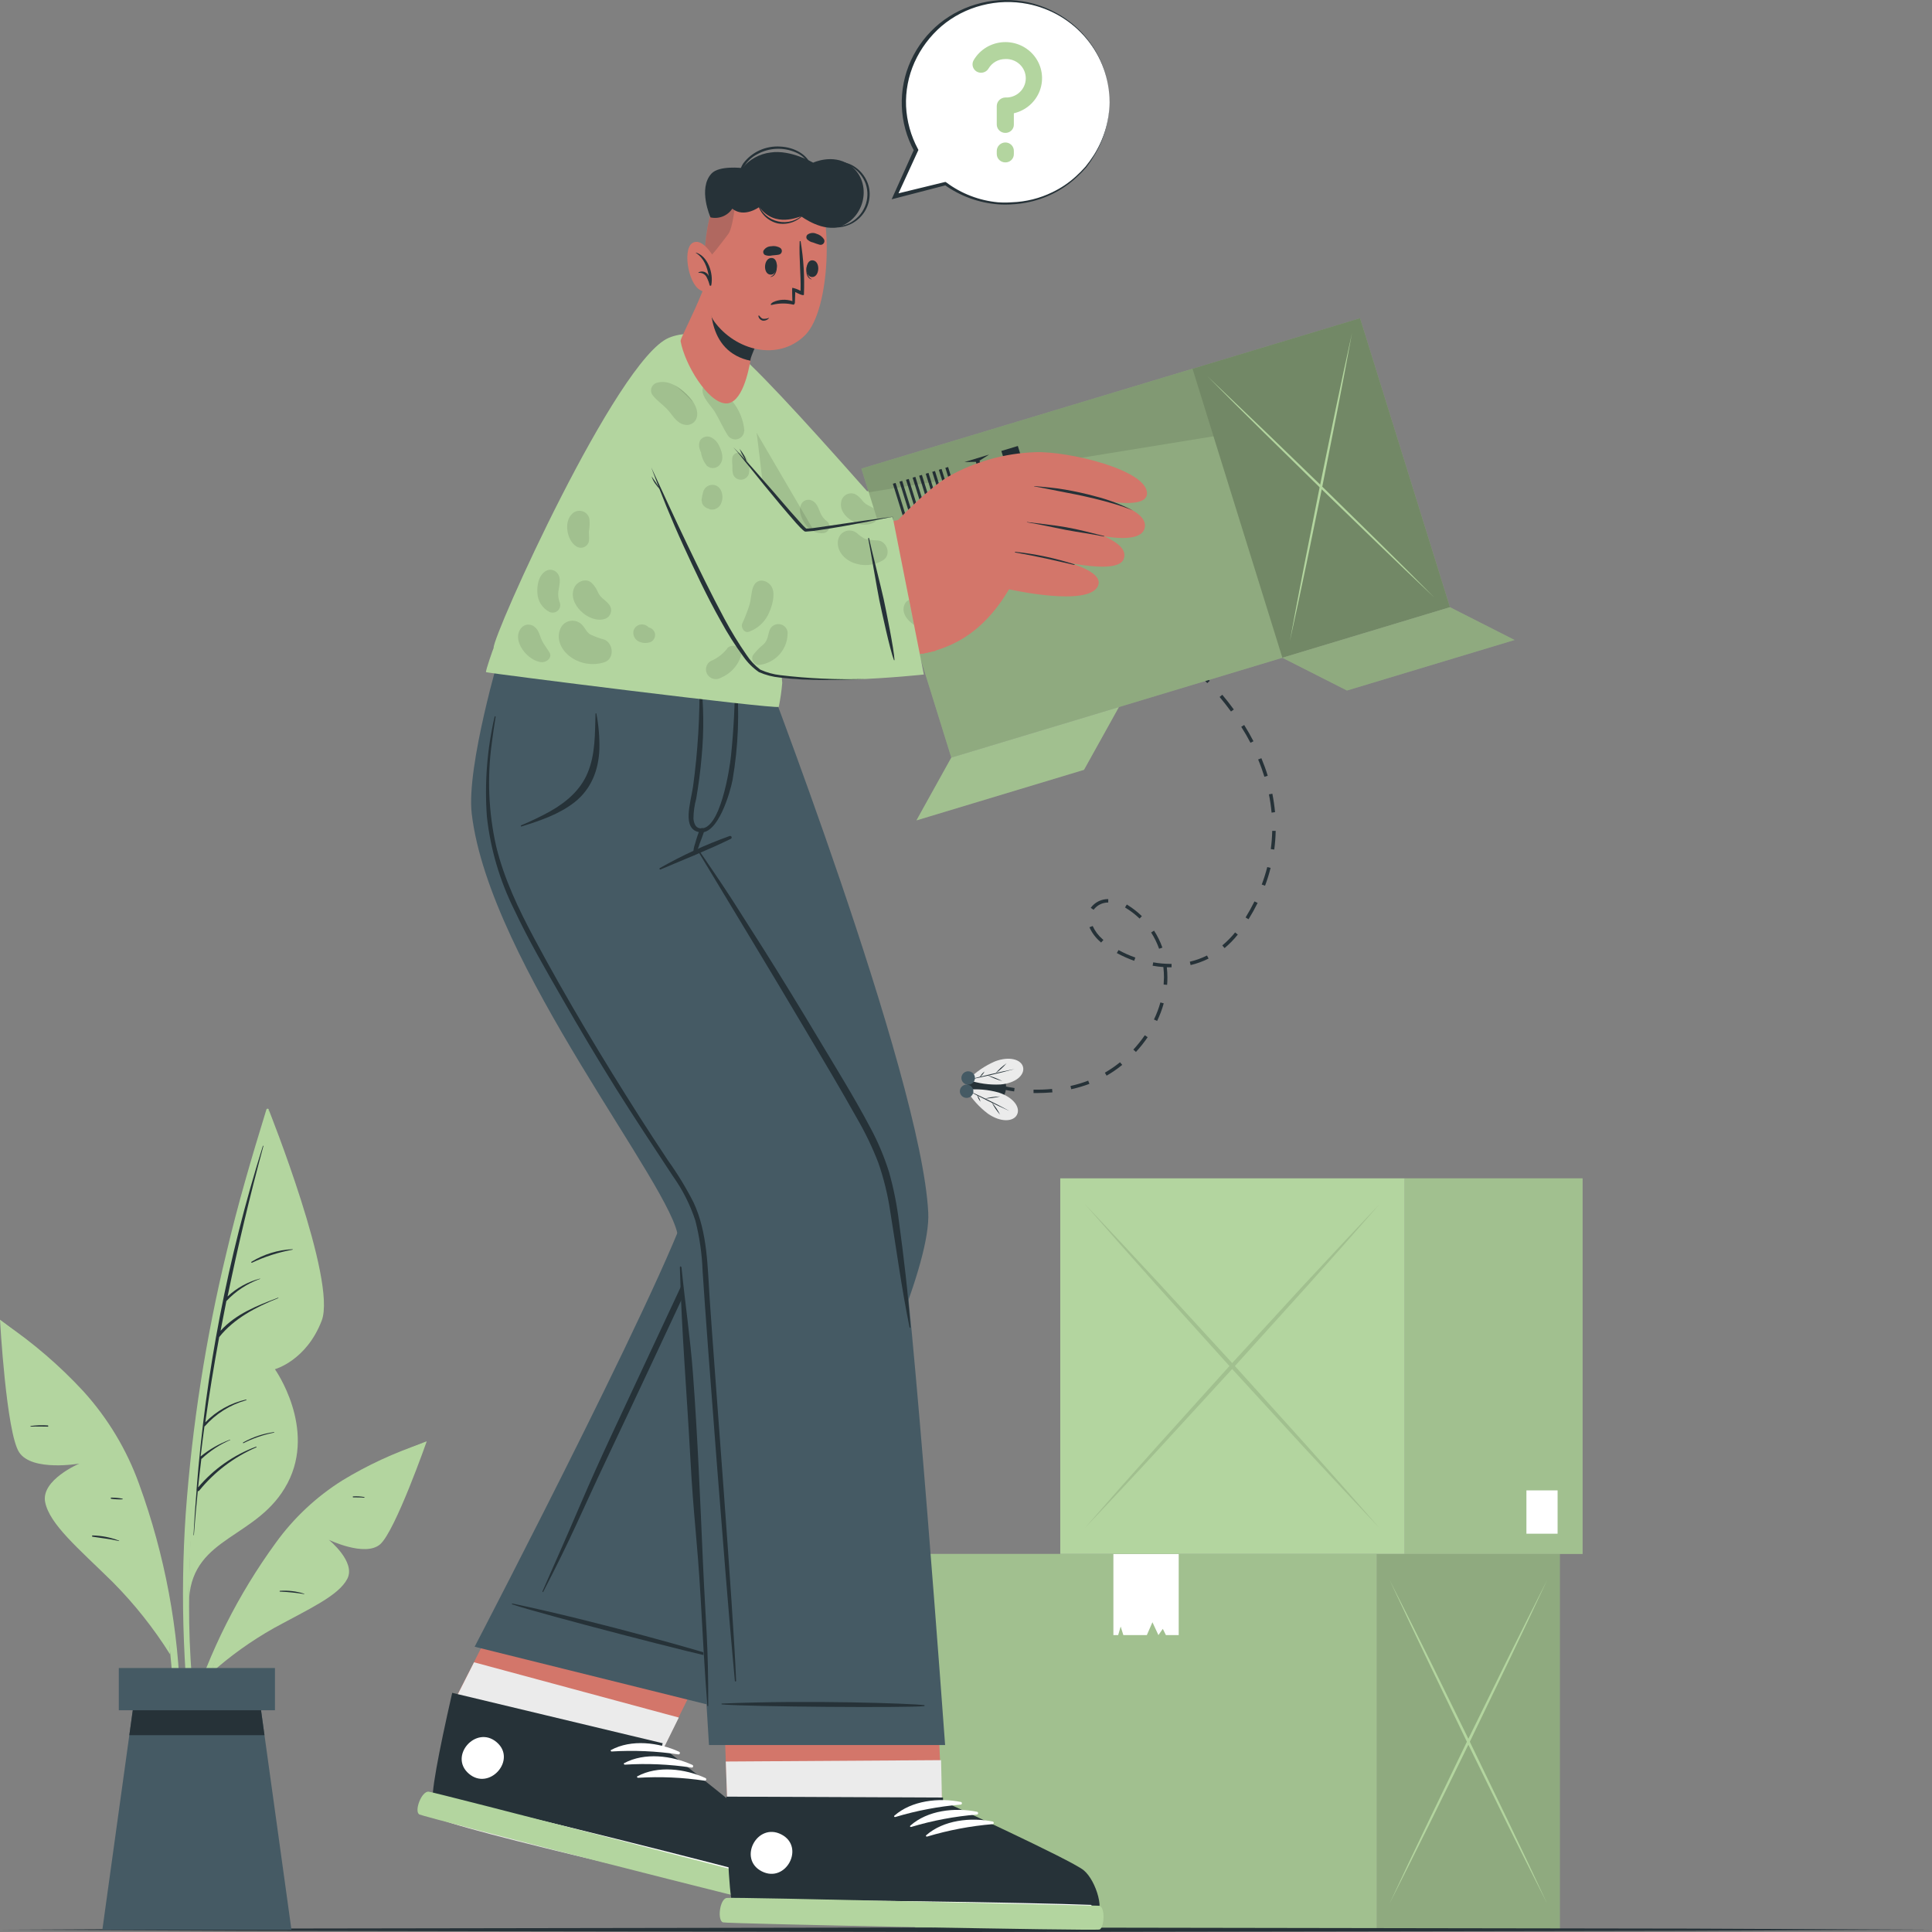 <svg width="300" height="300" viewBox="0 0 300 300" fill="none" xmlns="http://www.w3.org/2000/svg">
<rect x="0" y="0" width="300" height="300" fill="#808080" stroke="none"/>
<path d="M213.805 241.291H142.11V299.618H213.805V241.291Z" fill="#B3D59F"/>
<path opacity="0.1" d="M213.805 241.291H142.11V299.618H213.805V241.291Z" fill="black"/>
<path d="M242.215 241.298H213.805V299.625H242.215V241.298Z" fill="#B3D59F"/>
<path opacity="0.2" d="M242.215 241.298H213.805V299.625H242.215V241.298Z" fill="black"/>
<path d="M240.252 295.602C238.152 291.457 236.068 287.297 234.001 283.124L227.837 270.575L221.753 257.976C219.739 253.769 217.742 249.549 215.761 245.314C217.871 249.464 219.957 253.623 222.019 257.792L228.176 270.341L234.26 282.94C236.284 287.146 238.281 291.367 240.252 295.602Z" fill="#B3D59F"/>
<path d="M240.252 245.314C238.276 249.563 236.279 253.784 234.26 257.976L228.176 270.575L222.019 283.124C219.952 287.293 217.866 291.452 215.761 295.602C217.742 291.353 219.739 287.132 221.753 282.94L227.837 270.341L234.001 257.799C236.068 253.621 238.152 249.459 240.252 245.314Z" fill="#B3D59F"/>
<path d="M183.028 253.897H181.899H181.043L180.561 252.927L179.878 253.897L178.95 251.9L178.08 253.897H175.577H174.433L174.016 252.566L173.628 253.897H172.887V241.298H183.028V253.897Z" fill="white"/>
<path d="M218.128 182.972H164.637V241.291H218.128V182.972Z" fill="#B3D59F"/>
<path d="M245.747 182.972H218.128V241.298H245.747V182.972Z" fill="#B3D59F"/>
<path opacity="0.1" d="M245.747 182.972H218.128V241.298H245.747V182.972Z" fill="black"/>
<g opacity="0.1">
<path d="M214.208 237.276C210.281 233.126 206.387 228.967 202.527 224.798L190.998 212.22L179.641 199.622C175.872 195.415 172.141 191.194 168.449 186.959C172.381 191.109 176.274 195.271 180.13 199.445L191.638 211.987L202.995 224.585C206.778 228.811 210.516 233.041 214.208 237.276Z" fill="black"/>
<path d="M214.208 186.988C210.511 191.237 206.78 195.457 203.016 199.65L191.659 212.22L180.151 224.769C176.315 228.938 172.422 233.098 168.47 237.248C172.167 232.998 175.898 228.778 179.662 224.585L190.997 212.015L202.505 199.473C206.375 195.295 210.276 191.133 214.208 186.988Z" fill="black"/>
</g>
<path d="M241.863 231.426H237.022V238.154H241.863V231.426Z" fill="white"/>
<path d="M0 299.646L37.502 299.469L75.004 299.412L150 299.292L224.996 299.412L262.498 299.469L300 299.646L262.498 299.816L224.996 299.88L150 300L75.004 299.88L37.502 299.816L0 299.646Z" fill="#263238"/>
<path d="M178.569 98.769C178.166 98.514 177.763 98.266 177.36 98.025L177.641 97.565L178.864 98.323L178.569 98.769Z" fill="#263238"/>
<path d="M161.004 169.729H160.487V169.198C161.447 169.219 162.408 169.184 163.364 169.092L163.421 169.623C162.637 169.68 161.817 169.729 161.004 169.729ZM166.341 169.148L166.226 168.631C167.162 168.423 168.08 168.146 168.974 167.803L169.168 168.299C168.248 168.646 167.303 168.925 166.341 169.134V169.148ZM171.829 167.024L171.563 166.564C172.39 166.088 173.176 165.548 173.915 164.949L174.26 165.353C173.499 165.978 172.686 166.539 171.829 167.031V167.024ZM176.382 163.341L175.986 162.98C176.632 162.282 177.226 161.538 177.763 160.756L178.209 161.054C177.658 161.864 177.047 162.633 176.382 163.355V163.341ZM179.676 158.533L179.187 158.306C179.597 157.453 179.932 156.567 180.187 155.657L180.705 155.799C180.444 156.74 180.099 157.657 179.676 158.54V158.533ZM181.23 152.924L180.69 152.881C180.69 152.499 180.741 152.109 180.741 151.734C180.739 151.209 180.707 150.684 180.647 150.162C180.087 150.125 179.53 150.056 178.979 149.957L179.072 149.433C179.95 149.589 180.841 149.669 181.733 149.673H181.92V150.204H181.726H181.187C181.244 150.717 181.273 151.232 181.273 151.748C181.28 152.131 181.259 152.534 181.23 152.931V152.924ZM184.876 149.85L184.754 149.333C185.679 149.118 186.575 148.794 187.423 148.37L187.667 148.845C186.781 149.29 185.844 149.63 184.876 149.857V149.85ZM176.116 149.192C175.186 148.862 174.284 148.459 173.419 147.988L173.685 147.527C174.522 147.983 175.395 148.371 176.296 148.689L176.116 149.192ZM179.986 147.322C179.67 146.437 179.255 145.589 178.748 144.794L179.202 144.511C179.734 145.337 180.169 146.221 180.496 147.145L179.986 147.322ZM190.141 147.209L189.796 146.805C190.526 146.198 191.193 145.522 191.788 144.787L192.206 145.12C191.591 145.89 190.9 146.597 190.141 147.23V147.209ZM170.98 146.359L170.829 146.217C170.117 145.602 169.55 144.84 169.168 143.987L169.671 143.788C170.022 144.57 170.543 145.266 171.196 145.828L171.34 145.955L170.98 146.359ZM193.874 142.74L193.414 142.464C193.917 141.642 194.385 140.8 194.795 139.971L195.284 140.205C194.867 141.048 194.392 141.904 193.874 142.74ZM176.957 142.634C176.3 142.007 175.577 141.452 174.8 140.977L174.692 140.906L174.972 140.453L175.087 140.524C175.889 141.022 176.634 141.604 177.31 142.259L176.957 142.634ZM169.815 141.267L169.369 140.97C169.677 140.544 170.085 140.197 170.559 139.961C171.032 139.724 171.557 139.604 172.088 139.61V140.141C171.646 140.139 171.209 140.239 170.814 140.435C170.419 140.631 170.077 140.916 169.815 141.267ZM196.428 137.535L195.924 137.351C196.257 136.462 196.543 135.557 196.78 134.638L197.298 134.766C197.066 135.705 196.778 136.63 196.435 137.535H196.428ZM197.866 131.919L197.327 131.848C197.455 130.909 197.53 129.963 197.55 129.015H198.089C198.069 129.987 197.995 130.956 197.866 131.919ZM197.449 126.183C197.362 125.232 197.226 124.287 197.039 123.35L197.571 123.244C197.759 124.192 197.898 125.15 197.988 126.112L197.449 126.183ZM196.334 120.616C196.061 119.724 195.737 118.825 195.363 117.932L195.867 117.734C196.241 118.633 196.586 119.554 196.852 120.461L196.334 120.616ZM194.176 115.34C193.745 114.512 193.263 113.676 192.738 112.855L193.198 112.578C193.716 113.407 194.205 114.257 194.637 115.1L194.176 115.34ZM191.148 110.482C190.594 109.717 189.997 108.96 189.379 108.223L189.796 107.883C190.422 108.627 191.026 109.399 191.587 110.171L191.148 110.482ZM187.466 106.077C186.811 105.369 186.121 104.711 185.416 104.059L185.783 103.67C186.502 104.335 187.221 105.022 187.854 105.716L187.466 106.077ZM183.244 102.161C182.524 101.559 181.74 100.964 180.971 100.398L181.287 99.973C182.071 100.539 182.848 101.141 183.589 101.757L183.244 102.161Z" fill="#263238"/>
<path d="M157.473 169.474C156.989 169.415 156.509 169.33 156.034 169.219L156.164 168.702C156.164 168.702 156.682 168.83 157.545 168.95L157.473 169.474Z" fill="#263238"/>
<path d="M150.216 168.419C149.878 171.252 155.754 172.838 156.2 169.127C156.646 165.416 150.554 165.565 150.216 168.419Z" fill="#263238"/>
<path d="M157.912 173.107C157.365 174.177 155.43 174.325 153.431 172.951C152.073 171.931 150.925 170.664 150.05 169.219C151.741 169.046 153.45 169.192 155.085 169.651C157.451 170.437 158.487 172.024 157.912 173.107Z" fill="#EBEBEB"/>
<path d="M150.072 169.219C151.208 169.722 152.323 170.267 153.438 170.806C154.553 171.344 155.653 171.917 156.739 172.512C155.603 172.009 154.488 171.464 153.373 170.926C152.258 170.388 151.158 169.814 150.072 169.219Z" fill="#263238"/>
<path d="M155.294 173.086C155.035 172.791 154.795 172.481 154.574 172.158C154.357 171.838 154.16 171.504 153.985 171.16C154.243 171.455 154.483 171.764 154.704 172.087C154.923 172.407 155.12 172.741 155.294 173.086Z" fill="#263238"/>
<path d="M152.877 170.6C153.273 170.499 153.674 170.419 154.078 170.359C154.486 170.303 154.896 170.267 155.308 170.253C154.511 170.448 153.697 170.565 152.877 170.6Z" fill="#263238"/>
<path d="M152.251 171.068C152.004 170.764 151.827 170.411 151.733 170.034C151.981 170.337 152.158 170.69 152.251 171.068Z" fill="#263238"/>
<path d="M158.861 165.692C158.581 164.524 156.739 163.943 154.474 164.821C152.91 165.507 151.494 166.48 150.302 167.689C151.919 168.241 153.628 168.481 155.337 168.398C157.761 168.199 159.149 166.896 158.861 165.692Z" fill="#EBEBEB"/>
<path d="M150.302 167.69C151.525 167.463 152.74 167.18 153.949 166.903C155.157 166.627 156.365 166.33 157.545 165.997C156.329 166.224 155.114 166.507 153.905 166.783C152.697 167.059 151.503 167.357 150.302 167.69Z" fill="#263238"/>
<path d="M156.293 165.112C155.98 165.331 155.68 165.567 155.394 165.82C155.109 166.085 154.838 166.363 154.582 166.656C154.898 166.441 155.198 166.204 155.481 165.947C155.768 165.685 156.039 165.406 156.293 165.112Z" fill="#263238"/>
<path d="M153.344 166.981C154.073 167.355 154.84 167.651 155.632 167.867C154.904 167.49 154.137 167.193 153.344 166.981Z" fill="#263238"/>
<path d="M152.877 166.386C152.72 166.502 152.578 166.635 152.453 166.783C152.328 166.935 152.22 167.099 152.129 167.272C152.286 167.154 152.428 167.018 152.553 166.868C152.684 166.723 152.793 166.561 152.877 166.386Z" fill="#263238"/>
<path d="M150.216 168.419C150.422 168.443 150.616 168.526 150.774 168.658C150.932 168.79 151.047 168.966 151.104 169.162C151.161 169.358 151.158 169.567 151.094 169.761C151.031 169.956 150.911 170.128 150.748 170.255C150.586 170.382 150.389 170.459 150.183 170.476C149.976 170.494 149.769 170.45 149.587 170.351C149.405 170.253 149.258 170.103 149.162 169.922C149.067 169.741 149.028 169.536 149.051 169.333C149.083 169.06 149.224 168.811 149.442 168.639C149.66 168.468 149.938 168.389 150.216 168.419Z" fill="#455A64"/>
<path d="M150.46 166.358C150.598 166.374 150.731 166.416 150.852 166.483C150.972 166.549 151.079 166.638 151.165 166.745C151.25 166.852 151.314 166.974 151.352 167.105C151.389 167.236 151.401 167.374 151.385 167.509C151.369 167.644 151.326 167.775 151.258 167.894C151.191 168.013 151.1 168.118 150.992 168.202C150.883 168.287 150.759 168.349 150.626 168.387C150.492 168.424 150.353 168.435 150.216 168.419C149.938 168.387 149.685 168.248 149.512 168.032C149.338 167.816 149.259 167.541 149.292 167.268C149.324 166.995 149.465 166.745 149.685 166.575C149.904 166.404 150.183 166.326 150.46 166.358Z" fill="#455A64"/>
<path d="M85.267 235.102C85.267 235.102 69.933 265.334 69.926 265.334C68.66 271.573 67.667 277.076 67.415 279.965C67.412 279.982 67.412 279.999 67.415 280.015C67.283 280.685 67.31 281.376 67.495 282.033C67.491 282.05 67.491 282.067 67.495 282.083C69.127 283.712 119.518 295.135 121.438 294.951C123.359 294.767 122.949 289.434 121.352 287.458C119.755 285.482 102.443 272.586 102.443 272.586L117.432 242.304L85.267 235.102Z" fill="#D3766A"/>
<path d="M120.676 294.979C118.784 295.163 69.149 283.733 67.523 282.111C67.521 282.095 67.521 282.078 67.523 282.062C67.335 281.405 67.305 280.714 67.437 280.043C67.431 280.027 67.431 280.01 67.437 279.994C67.681 277.104 68.681 271.602 69.94 265.356L73.608 258.118L105.406 266.701L102.472 272.636C102.472 272.636 119.014 285.503 120.618 287.508C122.222 289.512 122.575 294.802 120.676 294.979Z" fill="#EBEBEB"/>
<path d="M121.366 294.186C119.446 294.327 68.933 281.651 67.322 279.965C66.703 279.335 68.149 271.977 70.156 263.139L70.22 262.863L102.903 270.688L102.752 271.226C102.752 271.226 119.878 284.597 121.453 286.636C123.028 288.676 123.28 294.051 121.366 294.186Z" fill="#263238"/>
<path d="M121.287 292.111C112.829 289.774 78.478 281.106 69.933 279.42C69.861 279.42 69.846 279.456 69.933 279.477C78.269 281.977 112.692 290.369 121.273 292.224C121.438 292.288 121.467 292.16 121.287 292.111Z" fill="white"/>
<path d="M105.464 272.013C102.27 270.554 98.041 270.03 94.876 271.743C94.754 271.807 94.876 271.977 94.963 271.97C98.429 271.756 101.908 271.908 105.341 272.423C105.392 272.426 105.442 272.412 105.483 272.384C105.524 272.355 105.555 272.314 105.569 272.266C105.583 272.218 105.58 272.167 105.561 272.121C105.542 272.075 105.508 272.037 105.464 272.013Z" fill="white"/>
<path d="M107.506 274.052C104.32 272.6 100.091 272.076 96.919 273.783C96.797 273.847 96.919 274.017 97.013 274.017C100.479 273.799 103.958 273.951 107.391 274.47C107.444 274.475 107.496 274.462 107.54 274.432C107.583 274.403 107.614 274.359 107.628 274.309C107.642 274.259 107.637 274.206 107.615 274.159C107.593 274.112 107.554 274.074 107.506 274.052Z" fill="white"/>
<path d="M109.556 276.099C106.363 274.64 102.134 274.116 98.969 275.823C98.847 275.893 98.969 276.063 99.062 276.056C102.526 275.842 106.003 275.994 109.434 276.509C109.484 276.512 109.534 276.499 109.576 276.47C109.617 276.441 109.647 276.4 109.661 276.352C109.676 276.304 109.673 276.253 109.654 276.207C109.635 276.161 109.6 276.123 109.556 276.099Z" fill="white"/>
<path d="M122.596 292.599C123.409 293.166 122.438 296.105 121.726 296.183C121.014 296.261 65.999 282.196 65.128 281.75C64.258 281.304 65.452 278.089 66.567 278.209C67.681 278.329 122.596 292.599 122.596 292.599Z" fill="#B3D59F"/>
<path d="M77.118 270.525C73.925 267.806 69.624 272.692 72.803 275.419C75.982 278.145 80.319 273.252 77.118 270.525Z" fill="white"/>
<path d="M73.702 255.703L110.556 264.853C110.556 264.853 144.908 203.814 144.138 188.298C143.081 166.896 117.562 101.092 117.562 101.092H87.008C87.008 101.092 107.284 172.229 107.564 184.197C107.686 190.458 73.702 255.703 73.702 255.703Z" fill="#455A64"/>
<path d="M112.131 257.488C110.168 256.716 92.625 251.73 79.535 248.989C79.52 248.994 79.508 249.003 79.499 249.015C79.49 249.027 79.485 249.042 79.485 249.057C79.485 249.072 79.49 249.086 79.499 249.098C79.508 249.11 79.52 249.119 79.535 249.124C83.656 250.54 109.664 257.289 112.103 257.622C112.16 257.643 112.218 257.544 112.131 257.488Z" fill="#263238"/>
<path d="M110.096 168.915C107.665 158.873 105.061 148.859 102.328 138.909C99.595 128.959 96.667 118.917 93.452 109.045C93.064 107.834 92.654 106.637 92.258 105.433C92.247 105.394 92.22 105.362 92.185 105.343C92.149 105.323 92.107 105.319 92.068 105.33C92.029 105.341 91.996 105.368 91.976 105.403C91.957 105.438 91.952 105.479 91.963 105.518C94.84 115.355 97.717 125.17 100.443 135.042C103.169 144.914 105.766 154.815 108.211 164.786C108.823 167.25 109.42 169.708 110.002 172.179C110.679 174.713 111.203 177.283 111.57 179.877C111.873 182.356 111.699 184.869 111.06 187.285C110.366 189.659 109.458 191.967 108.348 194.183C103.941 203.602 99.537 213.023 95.135 222.447C90.734 231.894 90.021 234.047 85.785 243.572C85.26 244.754 84.735 245.937 84.231 247.113C84.231 247.191 84.311 247.261 84.354 247.176C89.173 237.842 89.913 235.598 94.423 226.094C98.933 216.59 103.414 206.973 107.888 197.405C109.902 193.085 112.268 188.68 112.57 183.85C112.872 178.808 111.261 173.752 110.096 168.915Z" fill="#263238"/>
<path d="M111.764 247.056L112.944 280.341C113.138 286.714 113.419 292.288 113.843 295.156C113.84 295.172 113.84 295.189 113.843 295.206C113.867 295.886 114.049 296.552 114.375 297.153L114.418 297.196C116.382 298.421 168.089 298.392 169.894 297.79C171.7 297.188 170.103 292.09 168.096 290.51C166.09 288.931 146.281 280.227 146.281 280.227L144.778 246.978L111.764 247.056Z" fill="#D3766A"/>
<path d="M112.699 273.528C112.699 273.528 112.944 280.341 112.944 280.362C113.138 286.736 113.419 292.309 113.843 295.177C113.84 295.194 113.84 295.21 113.843 295.227C113.941 295.895 114.12 296.548 114.375 297.174L114.418 297.217C116.382 298.442 168.089 298.414 169.894 297.812C171.7 297.21 170.103 292.111 168.096 290.532C166.09 288.952 146.281 280.249 146.281 280.249L146.13 273.316L112.699 273.528Z" fill="#EBEBEB"/>
<path d="M169.923 297.755C168.096 298.329 115.979 297.535 114.009 296.261C113.289 295.786 112.93 288.308 112.8 279.264V278.981L146.433 279.123V279.689C146.433 279.689 166.248 288.775 168.255 290.397C170.261 292.019 171.757 297.203 169.923 297.755Z" fill="#263238"/>
<path d="M169.369 295.786C160.587 295.439 125.128 294.859 116.418 295.177C116.346 295.177 116.346 295.227 116.418 295.227C125.114 295.758 160.58 296.063 169.369 295.935C169.549 295.893 169.556 295.786 169.369 295.786Z" fill="white"/>
<path d="M149.237 279.817C145.792 279.109 141.549 279.583 138.873 281.941C138.765 282.033 138.873 282.175 139.017 282.147C142.337 281.149 145.756 280.501 149.216 280.213C149.257 280.2 149.294 280.175 149.321 280.141C149.348 280.107 149.363 280.065 149.365 280.022C149.368 279.979 149.357 279.937 149.334 279.9C149.311 279.863 149.277 279.834 149.237 279.817Z" fill="white"/>
<path d="M151.712 281.332C148.259 280.624 144.023 281.106 141.347 283.492C141.239 283.584 141.347 283.726 141.484 283.69C144.806 282.691 148.228 282.046 151.69 281.764C151.742 281.758 151.79 281.734 151.826 281.696C151.862 281.658 151.883 281.609 151.885 281.557C151.888 281.505 151.872 281.455 151.84 281.413C151.808 281.372 151.763 281.344 151.712 281.332Z" fill="white"/>
<path d="M154.179 282.855C150.734 282.147 146.497 282.621 143.814 284.979C143.714 285.071 143.814 285.213 143.958 285.185C147.279 284.188 150.698 283.539 154.157 283.251C154.199 283.238 154.236 283.213 154.262 283.179C154.289 283.145 154.305 283.103 154.307 283.06C154.309 283.017 154.298 282.975 154.275 282.938C154.252 282.901 154.219 282.872 154.179 282.855Z" fill="white"/>
<path d="M170.75 295.928C171.678 296.296 171.426 299.377 170.75 299.611C170.074 299.844 113.21 298.732 112.282 298.506C111.354 298.279 111.728 294.873 112.858 294.71C113.987 294.547 170.75 295.928 170.75 295.928Z" fill="#B3D59F"/>
<path d="M121.316 284.845C117.569 282.926 114.534 288.662 118.288 290.581C122.043 292.5 125.071 286.764 121.316 284.845Z" fill="white"/>
<path d="M117.18 101.035C117.044 101.651 109.427 131.303 108.477 131.855C107.399 132.486 136.154 170.579 139.564 189.282C141.721 201.243 146.756 270.964 146.756 270.964H110.089C110.089 270.964 106.492 211.753 105.298 192.242C104.831 184.672 75.989 149.673 73.249 126.339C72.385 118.988 77.751 101.007 77.751 101.007L117.18 101.035Z" fill="#455A64"/>
<path d="M109.161 242.793C108.729 232.984 108.334 223.155 107.607 213.36C107.197 207.808 106.392 202.433 105.831 196.902C105.831 196.612 105.564 196.541 105.572 196.839C105.831 206.689 106.658 216.434 107.19 226.278C107.722 236.122 108.233 238.416 108.801 248.232C109.118 253.784 109.398 259.336 109.837 264.881C109.842 264.895 109.851 264.908 109.863 264.916C109.875 264.925 109.89 264.93 109.905 264.93C109.92 264.93 109.935 264.925 109.947 264.916C109.96 264.908 109.969 264.895 109.974 264.881C109.995 255.023 109.599 252.637 109.161 242.793Z" fill="#263238"/>
<path d="M139.599 189.75C139.286 187.159 138.776 184.596 138.075 182.08C137.319 179.642 136.324 177.282 135.104 175.033C132.608 170.317 129.767 165.756 127.027 161.174C124.287 156.592 121.431 151.911 118.54 147.336C116.914 144.768 115.282 142.202 113.642 139.638C111.973 137.053 110.211 134.518 108.492 131.969C108.478 131.947 108.457 131.932 108.432 131.926C108.407 131.92 108.381 131.924 108.359 131.937C108.337 131.95 108.321 131.971 108.315 131.996C108.309 132.02 108.313 132.046 108.326 132.068C111.131 136.699 113.908 141.338 116.713 145.969C119.518 150.601 122.28 155.247 125.042 159.892C127.804 164.538 130.487 169.042 133.09 173.688C134.372 175.894 135.476 178.195 136.392 180.571C137.243 183.034 137.862 185.568 138.24 188.142C139.218 194.14 140.017 200.181 141.239 206.123C141.244 206.137 141.253 206.149 141.265 206.158C141.278 206.167 141.293 206.172 141.308 206.172C141.323 206.172 141.338 206.167 141.35 206.158C141.362 206.149 141.371 206.137 141.376 206.123C140.995 200.656 140.333 195.181 139.599 189.75Z" fill="#263238"/>
<path d="M143.527 264.775C141.434 264.506 125.459 263.96 112.095 264.527C112.009 264.527 112.016 264.654 112.095 264.662C116.447 265.037 141.052 265.207 143.505 264.924C143.57 264.917 143.599 264.789 143.527 264.775Z" fill="#263238"/>
<path d="M113.26 129.83C109.525 131.17 105.915 132.829 102.472 134.787C102.442 134.8 102.419 134.825 102.408 134.854C102.396 134.884 102.397 134.917 102.411 134.947C102.424 134.976 102.448 134.998 102.479 135.01C102.509 135.021 102.543 135.02 102.572 135.007C106.212 133.463 109.93 131.99 113.483 130.255C113.541 130.226 113.584 130.175 113.603 130.115C113.623 130.055 113.617 129.989 113.588 129.933C113.558 129.876 113.507 129.834 113.446 129.815C113.384 129.795 113.318 129.801 113.26 129.83Z" fill="#263238"/>
<path d="M114.361 105.284C114.361 105.164 114.131 105.135 114.131 105.284C114.132 109.286 113.928 113.285 113.519 117.267C113.347 119.115 111.836 129.306 108.585 128.598C108.039 128.47 107.765 127.946 107.679 127.132C107.688 126.075 107.833 125.023 108.111 124.002C108.47 121.877 108.758 119.752 108.945 117.564C109.326 113.543 109.283 109.494 108.816 105.482C108.809 105.46 108.796 105.44 108.777 105.425C108.758 105.411 108.735 105.403 108.711 105.403C108.687 105.403 108.664 105.411 108.645 105.425C108.627 105.44 108.613 105.46 108.607 105.482C108.701 111.056 108.369 116.629 107.614 122.153C107.204 124.809 105.845 128.81 108.672 129.235C111.498 129.66 113.404 122.953 113.75 121.119C114.649 115.889 114.855 110.566 114.361 105.284Z" fill="#263238"/>
<path d="M108.672 128.817C108.383 129.509 108.143 130.219 107.952 130.942C107.745 131.497 107.643 132.085 107.65 132.677C107.654 132.701 107.665 132.724 107.681 132.742C107.698 132.76 107.72 132.772 107.744 132.777C107.769 132.783 107.794 132.781 107.817 132.772C107.84 132.763 107.86 132.747 107.873 132.726C108.213 132.204 108.468 131.633 108.628 131.034C108.88 130.375 109.139 129.731 109.348 129.065C109.381 128.977 109.377 128.879 109.338 128.794C109.298 128.708 109.225 128.641 109.136 128.608C109.046 128.576 108.947 128.579 108.86 128.618C108.773 128.657 108.705 128.729 108.672 128.817Z" fill="#263238"/>
<path d="M110.204 201.76C109.858 196.718 109.88 191.4 107.701 186.726C106.543 184.448 105.211 182.26 103.716 180.182C102.23 177.944 100.762 175.694 99.314 173.433C93.56 164.389 88.008 155.162 82.951 145.707C80.513 141.154 78.269 136.451 77.046 131.423C75.854 126.132 75.627 120.674 76.377 115.305C76.55 113.967 76.737 112.635 76.96 111.304C76.961 111.286 76.955 111.268 76.944 111.254C76.933 111.239 76.917 111.229 76.899 111.225C76.881 111.221 76.862 111.223 76.846 111.231C76.83 111.239 76.816 111.252 76.809 111.268C75.625 116.374 75.221 121.625 75.608 126.848C76.161 131.842 77.59 136.704 79.83 141.218C82.059 145.969 84.713 150.544 87.332 155.098C90.031 159.819 92.81 164.472 95.668 169.056C98.545 173.631 101.508 178.114 104.478 182.618C105.994 184.743 107.175 187.08 107.981 189.551C108.635 192.13 109.011 194.77 109.103 197.426C109.822 208.573 112.699 245.633 113.721 256.723C113.843 258.139 113.973 259.556 114.109 260.972C114.105 260.987 114.105 261.002 114.107 261.017C114.11 261.032 114.117 261.046 114.126 261.058C114.136 261.07 114.148 261.08 114.162 261.087C114.176 261.094 114.191 261.097 114.206 261.097C114.222 261.097 114.237 261.094 114.251 261.087C114.265 261.08 114.277 261.07 114.286 261.058C114.296 261.046 114.302 261.032 114.305 261.017C114.308 261.002 114.308 260.987 114.303 260.972C113.872 249.839 110.945 212.872 110.204 201.76Z" fill="#263238"/>
<path d="M92.604 110.808C92.604 110.73 92.474 110.758 92.474 110.808C92.366 113.903 92.474 117.104 91.244 120.014C90.137 122.698 87.907 124.582 85.411 125.992C83.96 126.793 82.464 127.515 80.93 128.151C80.822 128.201 80.865 128.371 80.988 128.336C83.865 127.429 86.835 126.445 89.245 124.547C91.82 122.507 92.949 119.554 93.071 116.367C93.115 114.503 92.959 112.64 92.604 110.808Z" fill="#263238"/>
<path d="M108.564 60.364C112.678 72.8 123.79 93.982 127.761 96.538C131.278 98.797 147.828 96.276 155.092 94.555C157.797 93.911 151.712 73.614 148.828 74.358C145.368 75.25 135.061 77.537 134.313 76.971C133.565 76.404 123.172 63.799 115.807 56.377C109.103 49.656 107.01 55.662 108.564 60.364Z" fill="#D3766A"/>
<path d="M153.503 94.711C154.891 94.541 166.636 94.003 172.023 91.121C174.9 89.584 182.244 84.499 181.51 82.672C180.841 81.008 178.482 81.914 178.482 81.914C178.482 81.914 181.726 79.598 180.777 77.29C179.827 74.981 175.907 76.716 175.907 76.716C175.907 76.716 179.065 74.096 177.95 71.865C176.835 69.634 173.196 72.021 173.196 72.021C173.196 72.021 176.195 69.762 174.49 68.303C172.433 66.546 167.377 71.334 163.961 72.453C163.184 72.708 147.878 76.518 147.878 76.518L153.503 94.711Z" fill="#D3766A"/>
<path d="M173.066 71.957C169.341 75.462 167.089 76.362 162.112 77.353C162.019 77.353 162.026 77.523 162.112 77.509C167.075 76.978 170.06 76.249 173.232 72.127C173.404 71.921 173.239 71.787 173.066 71.957Z" fill="#263238"/>
<path d="M175.785 76.631C171.592 79.945 169.161 80.937 164.025 82.353C163.953 82.353 163.982 82.502 164.061 82.488C169.211 81.51 172.174 80.717 175.922 76.865C176.094 76.695 175.979 76.482 175.785 76.631Z" fill="#263238"/>
<path d="M178.231 81.971C173.915 84.888 171.319 86.099 166.154 86.843C166.129 86.843 166.106 86.853 166.088 86.87C166.071 86.887 166.061 86.911 166.061 86.935C166.061 86.96 166.071 86.983 166.088 87C166.106 87.017 166.129 87.027 166.154 87.027C171.498 86.772 174.785 85.292 178.288 82.112C178.547 81.914 178.497 81.794 178.231 81.971Z" fill="#263238"/>
<path d="M143.865 77.169C143.865 77.169 148.144 72.403 150.489 70.718C152.834 69.032 163.939 65.916 164.759 68.239C165.816 71.242 159.767 74.28 156.61 75.385C156.61 75.385 159.063 82.325 155.171 85.427C151.28 88.528 143.865 77.169 143.865 77.169Z" fill="#D3766A"/>
<path d="M164.78 69.167C163.738 72.587 159.494 73.777 156.509 75.073C156.465 75.092 156.426 75.12 156.395 75.157C156.364 75.193 156.342 75.236 156.331 75.282C156.32 75.328 156.32 75.376 156.331 75.422C156.341 75.468 156.363 75.511 156.394 75.547C157.228 78.522 157.516 82.955 155.401 85.462C155.344 85.533 155.437 85.632 155.509 85.568C158.149 83.189 158.221 78.805 157.099 75.604C160.184 74.322 164.385 72.941 164.809 69.181C164.816 69.167 164.788 69.167 164.78 69.167Z" fill="#263238"/>
<path d="M153.495 98.202L148.072 73.883L134.651 76.284C129.357 70.314 118.777 58.381 114.512 54.798C109.477 50.591 106.183 53.749 108.039 60.123C112.232 74.691 124.495 96.078 127.703 98.096C132.357 101.035 153.495 98.202 153.495 98.202Z" fill="#B3D59F"/>
<path opacity="0.1" d="M134.334 83.685C134.999 83.827 135.676 83.905 136.356 83.918C137.794 84.109 138.427 86.199 137.118 86.992C136.431 87.409 135.653 87.661 134.849 87.729C134.045 87.796 133.235 87.677 132.486 87.381C131.047 86.829 129.832 85.455 130.141 83.84C130.195 83.539 130.327 83.257 130.524 83.021C130.721 82.785 130.977 82.603 131.266 82.494C131.556 82.384 131.87 82.35 132.177 82.395C132.484 82.439 132.774 82.562 133.018 82.75C133.417 83.113 133.859 83.427 134.334 83.685ZM130.623 77.899C130.105 80.306 133.889 82.374 135.823 81.093C135.979 80.976 136.107 80.827 136.196 80.656C136.285 80.484 136.334 80.295 136.339 80.103C136.344 79.91 136.304 79.719 136.224 79.543C136.143 79.368 136.024 79.212 135.874 79.088C135.305 78.635 134.831 78.564 134.327 78.154C134.151 78.018 133.996 77.859 133.867 77.679C133.582 77.292 133.216 76.969 132.795 76.73C132.576 76.638 132.339 76.596 132.101 76.607C131.863 76.619 131.63 76.683 131.421 76.795C131.212 76.908 131.032 77.066 130.893 77.257C130.755 77.448 130.663 77.667 130.623 77.899ZM124.589 78.026C123.812 79.025 124.394 80.526 125.078 81.433C125.385 81.884 125.809 82.247 126.306 82.485C126.802 82.722 127.354 82.826 127.904 82.785C128.105 82.757 128.293 82.673 128.446 82.542C128.599 82.412 128.711 82.24 128.767 82.048C128.823 81.857 128.822 81.653 128.763 81.462C128.705 81.271 128.591 81.101 128.437 80.972C128.004 80.648 127.658 80.225 127.43 79.74C127.092 78.989 126.869 78.019 125.991 77.693C125.752 77.596 125.487 77.576 125.235 77.636C124.983 77.696 124.757 77.832 124.589 78.026ZM140.52 93.776C139.506 95.795 142.591 98.089 144.462 97.692C145.087 97.558 145.691 96.751 145.138 96.17C144.692 95.703 144.159 95.334 143.742 94.838C143.232 94.237 142.951 93.465 142.153 93.16C141.852 93.036 141.515 93.031 141.211 93.146C140.907 93.261 140.659 93.487 140.52 93.776ZM111.549 69.025C111.372 68.694 111.127 68.402 110.829 68.168C111.232 69.183 111.656 70.201 112.102 71.221C112.126 70.453 111.935 69.693 111.549 69.025ZM115.555 66.901C115.414 65.151 114.72 63.489 113.57 62.149C112.707 61.051 111.211 59.316 109.628 59.691C109.46 59.743 109.313 59.847 109.21 59.987C109.106 60.127 109.051 60.297 109.053 60.47C108.952 61.667 110.347 62.949 110.952 63.905C111.671 65.109 112.239 66.44 113.016 67.637C113.178 67.883 113.417 68.071 113.697 68.172C113.976 68.274 114.282 68.283 114.568 68.2C114.853 68.116 115.104 67.944 115.282 67.708C115.46 67.473 115.555 67.187 115.555 66.894V66.901ZM115.087 74.514C115.368 74.499 115.637 74.397 115.855 74.221C116.072 74.045 116.227 73.805 116.296 73.536C116.407 72.987 116.37 72.417 116.188 71.886C116.08 71.38 115.831 70.914 115.469 70.541C115.339 70.422 115.18 70.339 115.008 70.3C114.835 70.26 114.656 70.265 114.486 70.314C114.316 70.364 114.163 70.455 114.04 70.581C113.917 70.706 113.829 70.861 113.785 71.029C113.728 71.443 113.728 71.862 113.785 72.276C113.785 72.453 113.785 72.63 113.785 72.814C113.782 73.081 113.811 73.347 113.872 73.607C113.949 73.866 114.109 74.093 114.328 74.255C114.547 74.417 114.813 74.505 115.087 74.507V74.514Z" fill="#030402"/>
<path d="M148.799 96.078C148.18 94.661 146.641 88.373 146.303 86.808C145.965 85.243 144.713 78.911 144.347 77.304C144.347 77.212 144.447 77.162 144.469 77.247C144.857 78.834 146.591 85.08 146.972 86.638C147.353 88.196 148.784 94.477 148.885 96.057C148.887 96.062 148.887 96.068 148.886 96.074C148.885 96.079 148.883 96.085 148.88 96.09C148.874 96.1 148.864 96.107 148.853 96.11C148.841 96.112 148.829 96.111 148.819 96.105C148.809 96.099 148.802 96.089 148.799 96.078Z" fill="#263238"/>
<path opacity="0.1" d="M136.334 99.42C132.558 99.42 129.242 99.066 127.703 98.096C124.474 96.042 112.21 74.726 107.988 60.13C106.924 56.476 107.564 53.87 109.247 53.112L136.334 99.42Z" fill="black"/>
<path d="M75.471 104.371C75.564 104.505 120.446 110.171 120.928 109.76C121.181 108.53 121.362 107.286 121.467 106.035C121.467 106.035 117.353 57.921 115.224 55.095C113.361 52.63 107.708 50.846 103.86 52.453C95.783 55.824 76.442 98.811 76.65 100.61C76.636 100.589 75.356 104.201 75.471 104.371Z" fill="#B3D59F"/>
<path opacity="0.1" d="M91.654 98.514C92.346 98.845 93.069 99.11 93.812 99.307C95.308 99.895 95.445 102.352 93.812 102.848C92.944 103.119 92.024 103.187 91.125 103.045C90.225 102.904 89.372 102.557 88.633 102.034C87.195 101.042 86.267 99.201 87.044 97.558C87.186 97.245 87.408 96.974 87.688 96.77C87.968 96.566 88.296 96.437 88.642 96.394C88.987 96.352 89.338 96.397 89.66 96.526C89.982 96.656 90.265 96.865 90.482 97.133C90.885 97.593 91.129 98.202 91.654 98.514ZM89.194 91.198C87.965 93.698 91.525 96.963 93.992 96.078C94.198 95.996 94.383 95.869 94.531 95.705C94.679 95.542 94.787 95.347 94.846 95.135C94.904 94.924 94.912 94.702 94.869 94.487C94.825 94.272 94.732 94.07 94.596 93.897C94.107 93.252 93.603 93.047 93.157 92.48C93.004 92.284 92.88 92.067 92.791 91.836C92.578 91.341 92.267 90.894 91.877 90.519C91.021 89.704 89.647 90.278 89.194 91.198ZM85.037 88.536C83.692 89.031 83.347 90.816 83.448 92.076C83.468 92.689 83.654 93.285 83.985 93.804C84.316 94.323 84.781 94.746 85.332 95.03C85.54 95.121 85.771 95.151 85.996 95.117C86.221 95.082 86.431 94.984 86.601 94.834C86.77 94.684 86.892 94.489 86.952 94.272C87.011 94.056 87.006 93.827 86.936 93.613C86.708 93.047 86.628 92.433 86.706 91.829C86.828 90.922 87.195 89.86 86.584 89.045C86.413 88.811 86.172 88.635 85.894 88.543C85.617 88.452 85.317 88.449 85.037 88.536ZM99.782 96.963C99.441 96.934 99.103 97.035 98.835 97.244C98.568 97.454 98.392 97.756 98.343 98.089C98.306 98.447 98.398 98.806 98.601 99.105C98.805 99.403 99.108 99.623 99.458 99.725C99.949 99.884 100.478 99.884 100.969 99.725C101.22 99.627 101.426 99.444 101.551 99.208C101.696 98.98 101.754 98.709 101.717 98.443C101.677 98.195 101.561 97.964 101.385 97.782C101.209 97.6 100.981 97.475 100.731 97.423C100.686 97.365 100.633 97.312 100.573 97.267C100.345 97.093 100.07 96.987 99.782 96.963ZM88.756 79.874C87.547 81.093 88.036 83.862 89.417 84.796C89.595 84.929 89.805 85.014 90.027 85.043C90.248 85.071 90.473 85.042 90.68 84.958C90.886 84.875 91.067 84.739 91.204 84.565C91.341 84.391 91.429 84.186 91.46 83.968C91.481 83.687 91.481 83.406 91.46 83.125C91.46 82.82 91.417 82.629 91.46 82.417C91.568 81.811 91.589 81.194 91.525 80.583C91.469 80.293 91.331 80.024 91.126 79.809C90.921 79.593 90.658 79.439 90.368 79.365C90.078 79.291 89.772 79.299 89.487 79.39C89.201 79.48 88.948 79.648 88.756 79.874ZM80.952 97.494C79.29 99.434 82.031 102.763 84.181 102.827C84.9 102.827 85.785 102.119 85.339 101.34C84.98 100.716 84.498 100.164 84.181 99.519C83.793 98.726 83.699 97.799 82.908 97.26C82.613 97.047 82.246 96.952 81.883 96.996C81.519 97.039 81.186 97.217 80.952 97.494ZM120.633 96.878C120.362 96.918 120.11 97.036 119.907 97.218C119.705 97.399 119.562 97.636 119.496 97.898C119.266 98.684 119.238 99.385 118.641 100.022C117.994 100.523 117.415 101.101 116.914 101.743C116.831 101.904 116.791 102.083 116.799 102.263C116.807 102.443 116.862 102.618 116.959 102.77C117.056 102.923 117.192 103.048 117.353 103.134C117.514 103.22 117.695 103.263 117.878 103.259C119.134 103.107 120.284 102.489 121.093 101.531C120.949 100.185 120.806 98.606 120.64 96.85L120.633 96.878ZM117.037 91.035C116.634 91.999 116.706 93.089 116.368 94.095C116.071 95.017 115.718 95.92 115.31 96.8C115.008 97.438 115.613 98.443 116.396 98.103C117.672 97.621 118.715 96.683 119.317 95.476C119.863 94.364 120.467 92.494 119.942 91.312C119.417 90.129 117.634 89.612 117.022 91.007L117.037 91.035ZM112.937 100.688C112.339 101.448 111.574 102.066 110.7 102.494C110.492 102.558 110.299 102.664 110.136 102.807C109.973 102.949 109.842 103.124 109.752 103.32C109.663 103.516 109.617 103.728 109.617 103.943C109.617 104.158 109.664 104.37 109.754 104.566C109.844 104.761 109.975 104.936 110.138 105.078C110.302 105.22 110.495 105.326 110.703 105.39C110.912 105.453 111.131 105.472 111.348 105.445C111.564 105.418 111.773 105.347 111.959 105.235C112.703 104.92 113.368 104.449 113.907 103.855C114.447 103.26 114.847 102.556 115.08 101.793C115.418 100.568 113.735 99.767 112.923 100.66L112.937 100.688ZM106.363 65.987C106.765 66.071 107.184 65.998 107.533 65.784C107.881 65.57 108.132 65.232 108.233 64.84C108.636 63.317 107.255 61.752 106.162 60.803C105.068 59.854 103.529 58.99 101.997 59.479C101.793 59.544 101.609 59.659 101.463 59.814C101.317 59.968 101.214 60.157 101.163 60.362C101.112 60.567 101.114 60.781 101.171 60.985C101.228 61.189 101.336 61.375 101.486 61.525C102.155 62.347 103.083 62.942 103.795 63.749C104.507 64.556 105.097 65.753 106.349 65.959L106.363 65.987ZM111.88 71.999C112.484 71.142 112.016 69.875 111.585 69.06C111.355 68.611 110.998 68.237 110.556 67.984C110.259 67.797 109.899 67.733 109.554 67.806C109.209 67.879 108.908 68.083 108.715 68.374C108.519 68.776 108.488 69.238 108.629 69.662C108.689 69.885 108.771 70.1 108.873 70.307V70.371V70.427C109.002 71.103 109.293 71.74 109.722 72.283C109.87 72.43 110.051 72.541 110.251 72.608C110.451 72.675 110.663 72.696 110.872 72.668C111.081 72.641 111.281 72.566 111.456 72.45C111.63 72.334 111.775 72.18 111.88 71.999ZM115.591 66.929C115.45 65.179 114.756 63.517 113.606 62.177C112.743 61.079 111.247 59.344 109.664 59.719C109.496 59.771 109.349 59.875 109.246 60.015C109.142 60.156 109.087 60.325 109.089 60.498C108.988 61.695 110.384 62.977 110.988 63.933C111.707 65.137 112.275 66.469 113.052 67.665C113.221 67.898 113.461 68.072 113.736 68.162C114.012 68.253 114.31 68.256 114.587 68.17C114.864 68.085 115.107 67.915 115.281 67.686C115.455 67.457 115.551 67.179 115.555 66.893L115.591 66.929ZM110.161 79.053C110.424 79.109 110.696 79.109 110.959 79.053C111.358 78.932 111.695 78.666 111.901 78.309C112.094 77.93 112.191 77.509 112.182 77.084C112.169 76.682 112.058 76.288 111.858 75.937L111.621 75.647L111.304 75.42C111.106 75.319 110.888 75.264 110.665 75.258C110.442 75.252 110.221 75.296 110.018 75.386C109.815 75.475 109.635 75.609 109.491 75.777C109.348 75.945 109.245 76.142 109.19 76.355C109.07 76.767 108.986 77.189 108.938 77.615L109.003 78.005C109.053 78.2 109.152 78.38 109.29 78.529C109.508 78.776 109.8 78.948 110.125 79.017L110.161 79.053ZM115.123 74.542C115.404 74.528 115.673 74.425 115.891 74.249C116.108 74.073 116.263 73.833 116.332 73.564C116.444 73.015 116.406 72.446 116.224 71.914C116.116 71.409 115.867 70.942 115.505 70.569C115.375 70.451 115.216 70.368 115.044 70.328C114.872 70.288 114.692 70.293 114.522 70.342C114.352 70.392 114.199 70.484 114.076 70.609C113.953 70.734 113.865 70.889 113.822 71.058C113.764 71.471 113.764 71.89 113.822 72.304C113.822 72.481 113.822 72.658 113.822 72.842C113.818 73.109 113.847 73.375 113.908 73.635C113.988 73.883 114.145 74.1 114.357 74.256C114.568 74.412 114.823 74.5 115.087 74.506L115.123 74.542Z" fill="#030402"/>
<path d="M112.599 62.637C109.858 62.389 106.348 56.625 105.679 52.963C105.636 52.708 106.73 50.577 107.931 47.928C108.65 46.321 109.427 44.508 110.002 42.808L119.957 48.976C118.613 50.9 117.514 52.979 116.684 55.166C116.61 55.397 116.557 55.634 116.526 55.874C116.528 55.914 116.528 55.954 116.526 55.994C116.274 57.411 115.253 62.878 112.599 62.637Z" fill="#D3766A"/>
<path d="M116.526 55.888C116.528 55.928 116.528 55.968 116.526 56.009C116.142 55.935 115.765 55.833 115.397 55.704C109.168 53.495 110.268 45.45 110.707 43.226L113.189 44.77L119.985 49.019C118.643 50.942 117.546 53.021 116.72 55.208C116.634 55.429 116.569 55.656 116.526 55.888Z" fill="#263238"/>
<path d="M111.045 31.456C108.988 35.103 108.629 46.816 110.909 49.925C114.203 54.429 120.82 56.186 125.013 52.05C129.077 47.999 129.264 32.724 126.617 29.777C122.704 25.401 114.08 26.067 111.045 31.456Z" fill="#D3766A"/>
<path d="M120.597 40.924C120.597 40.924 120.532 40.924 120.532 40.995C120.532 41.802 120.388 42.723 119.64 42.964V43.013C120.554 42.914 120.726 41.689 120.597 40.924Z" fill="#263238"/>
<path d="M119.899 40.06C118.583 39.919 118.389 42.511 119.604 42.645C120.82 42.78 121 40.181 119.899 40.06Z" fill="#263238"/>
<path d="M125.315 41.2C125.315 41.2 125.373 41.243 125.373 41.278C125.279 42.079 125.315 43.013 126.027 43.332C126.027 43.332 126.027 43.389 126.027 43.382C125.128 43.183 125.099 41.944 125.315 41.2Z" fill="#263238"/>
<path d="M126.114 40.421C127.43 40.421 127.322 43.02 126.114 43.02C124.905 43.02 125.006 40.414 126.114 40.421Z" fill="#263238"/>
<path d="M120.964 39.536C120.597 39.614 120.244 39.621 119.885 39.664C119.512 39.76 119.118 39.732 118.763 39.586C118.659 39.519 118.581 39.42 118.541 39.304C118.501 39.189 118.5 39.064 118.54 38.948C118.658 38.737 118.83 38.56 119.04 38.436C119.25 38.312 119.489 38.244 119.734 38.24C120.231 38.146 120.745 38.242 121.172 38.509C121.261 38.575 121.329 38.664 121.369 38.767C121.409 38.869 121.418 38.98 121.396 39.087C121.374 39.195 121.322 39.294 121.246 39.373C121.169 39.453 121.071 39.509 120.964 39.536Z" fill="#263238"/>
<path d="M127.293 38.006C126.944 37.91 126.6 37.794 126.265 37.659C125.886 37.589 125.542 37.397 125.286 37.114C125.222 37.01 125.195 36.889 125.21 36.768C125.224 36.647 125.279 36.535 125.365 36.448C125.562 36.301 125.796 36.208 126.041 36.181C126.287 36.153 126.536 36.192 126.761 36.293C127.247 36.424 127.667 36.726 127.94 37.142C127.997 37.241 128.024 37.354 128.017 37.468C128.01 37.581 127.97 37.69 127.901 37.781C127.833 37.873 127.739 37.943 127.631 37.983C127.523 38.023 127.406 38.031 127.293 38.006Z" fill="#263238"/>
<path d="M120 47.312C121.059 47.062 122.163 47.062 123.222 47.312C123.316 47.312 123.409 47.128 123.431 47.043L123.488 45.343C123.711 45.471 124.833 46.051 124.833 45.74C124.95 42.977 124.779 40.211 124.323 37.482C124.318 37.467 124.308 37.453 124.294 37.443C124.28 37.433 124.264 37.428 124.247 37.428C124.23 37.428 124.214 37.433 124.2 37.443C124.187 37.453 124.177 37.467 124.172 37.482C124.056 40.039 124.387 42.588 124.308 45.159C123.911 44.943 123.485 44.783 123.042 44.685C122.949 44.685 123.042 46.49 123.042 46.76C122.052 46.424 120.968 46.482 120.021 46.922C119.647 47.156 119.496 47.468 120 47.312Z" fill="#263238"/>
<path d="M117.871 48.998C118.051 49.196 118.23 49.465 118.518 49.507C118.821 49.522 119.122 49.471 119.403 49.359C119.403 49.359 119.453 49.359 119.403 49.401C119.279 49.551 119.115 49.665 118.93 49.73C118.745 49.795 118.545 49.809 118.353 49.769C118.196 49.72 118.056 49.627 117.952 49.501C117.847 49.375 117.781 49.223 117.763 49.061C117.777 48.983 117.842 48.969 117.871 48.998Z" fill="#263238"/>
<path opacity="0.2" d="M114.519 27.738C114.411 29.558 113.972 35.202 113.081 36.349C112.189 37.497 110.304 40.166 109.348 40.599C109.477 36.838 110.067 33.262 111.052 31.392C111.86 29.894 113.056 28.633 114.519 27.738Z" fill="#263238"/>
<path d="M124.768 33.255C124.266 33.759 123.64 34.127 122.951 34.326C122.263 34.524 121.534 34.545 120.834 34.388C120.118 34.231 119.456 33.895 118.91 33.412C118.365 32.93 117.955 32.317 117.72 31.633C117.72 31.59 117.641 31.633 117.655 31.633C117.838 32.371 118.223 33.046 118.768 33.585C119.313 34.123 119.998 34.503 120.748 34.685C121.496 34.826 122.269 34.769 122.988 34.52C123.707 34.271 124.346 33.84 124.84 33.269C124.884 33.276 124.826 33.212 124.768 33.255Z" fill="#263238"/>
<path d="M121.158 22.759C120.053 22.686 118.946 22.887 117.941 23.345C116.935 23.803 116.063 24.503 115.404 25.38C114.843 26.272 114.604 27.325 114.728 28.368H114.821C114.835 27.453 115.1 26.559 115.587 25.78C116.074 25 116.767 24.366 117.59 23.942C118.491 23.445 119.496 23.161 120.526 23.111C121.557 23.06 122.586 23.245 123.532 23.651C124.462 24.029 125.226 24.719 125.689 25.599C125.732 25.691 125.919 25.649 125.883 25.556C125.294 24.013 123.388 22.865 121.158 22.759Z" fill="#263238"/>
<path d="M134.896 28.935C134.583 27.736 133.849 26.684 132.824 25.967C131.386 24.955 129.703 24.969 128.02 25.025C127.969 25.025 127.976 25.096 128.02 25.089C129.45 24.942 130.894 25.205 132.177 25.847C133.221 26.464 134.016 27.417 134.428 28.545C134.82 29.702 134.775 30.96 134.3 32.086C133.826 33.213 132.954 34.133 131.846 34.678C131.201 34.977 130.5 35.142 129.788 35.164C129.075 35.186 128.366 35.064 127.703 34.806C127.653 34.806 127.61 34.855 127.66 34.883C128.557 35.273 129.547 35.409 130.517 35.274C131.488 35.14 132.402 34.74 133.154 34.122C133.907 33.503 134.469 32.689 134.776 31.773C135.084 30.856 135.125 29.873 134.896 28.935Z" fill="#263238"/>
<path d="M110.326 33.757C110.326 33.757 108.341 29.303 110.463 26.966C111.664 25.649 115.275 26.102 115.275 26.102C116.353 24.754 117.931 23.883 119.662 23.68C122.748 23.205 126.265 25.259 126.265 25.259C126.265 25.259 129.271 23.843 131.853 25.564C135.45 27.965 134.55 33.58 130.623 35.11C127.861 36.194 124.423 33.602 124.423 33.602C124.078 33.602 120.352 35.471 117.9 32.143C117.9 32.143 115.569 33.892 113.707 32.405C113.352 32.945 112.838 33.364 112.233 33.606C111.628 33.848 110.962 33.901 110.326 33.757Z" fill="#263238"/>
<path d="M111.498 41.158C111.498 41.158 109.614 37.001 107.751 37.617C105.888 38.233 106.794 43.884 108.636 44.989C108.86 45.143 109.114 45.251 109.381 45.306C109.648 45.361 109.925 45.364 110.193 45.312C110.461 45.261 110.716 45.157 110.943 45.006C111.17 44.856 111.363 44.662 111.513 44.437L111.498 41.158Z" fill="#D3766A"/>
<path d="M108.053 39.218V39.267C109.333 40.081 109.815 41.491 110.067 42.9C110.013 42.748 109.926 42.61 109.812 42.494C109.698 42.379 109.56 42.289 109.408 42.231C109.255 42.173 109.092 42.148 108.929 42.159C108.766 42.169 108.607 42.214 108.463 42.291C108.42 42.291 108.463 42.369 108.463 42.369C108.725 42.339 108.99 42.392 109.22 42.519C109.45 42.646 109.633 42.841 109.743 43.077C109.938 43.46 110.088 43.864 110.189 44.281C110.189 44.416 110.462 44.394 110.448 44.281C110.815 42.454 109.916 39.756 108.053 39.218Z" fill="#263238"/>
<path d="M211.192 49.409L133.756 72.763L147.718 117.643L225.154 94.289L211.192 49.409Z" fill="#B3D59F"/>
<path opacity="0.2" d="M211.192 49.409L133.756 72.763L147.718 117.643L225.154 94.289L211.192 49.409Z" fill="black"/>
<path opacity="0.2" d="M211.189 49.409L185.166 57.257L199.127 102.138L225.15 94.289L211.189 49.409Z" fill="black"/>
<path d="M209.942 51.696C209.065 55.671 208.211 59.646 207.382 63.621L204.929 75.576L202.556 87.579C201.779 91.574 201.021 95.575 200.283 99.583C201.16 95.613 202.014 91.637 202.843 87.657L205.296 75.703L207.669 63.728C208.446 59.715 209.204 55.704 209.942 51.696Z" fill="#B3D59F"/>
<path d="M222.723 92.785C219.846 89.876 216.943 86.98 214.013 84.095L205.238 75.484L196.406 66.936C193.452 64.103 190.484 61.27 187.502 58.438C190.379 61.351 193.282 64.247 196.212 67.127L204.987 75.739L213.819 84.286C216.778 87.147 219.746 89.98 222.723 92.785Z" fill="#B3D59F"/>
<path d="M148.628 78.546L149.055 78.418L147.22 72.52L146.794 72.649L148.628 78.546Z" fill="#263238"/>
<path d="M147.616 78.846L148.042 78.717L146.207 72.82L145.781 72.948L147.616 78.846Z" fill="#263238"/>
<path d="M146.593 79.167L147.02 79.038L145.185 73.141L144.759 73.269L146.593 79.167Z" fill="#263238"/>
<path d="M145.582 79.456L146.008 79.328L144.175 73.429L143.748 73.558L145.582 79.456Z" fill="#263238"/>
<path d="M144.561 79.768L144.987 79.64L143.153 73.742L142.726 73.87L144.561 79.768Z" fill="#263238"/>
<path d="M143.546 80.068L143.972 79.939L142.137 74.042L141.711 74.17L143.546 80.068Z" fill="#263238"/>
<path d="M142.519 80.398L142.945 80.269L141.111 74.372L140.684 74.5L142.519 80.398Z" fill="#263238"/>
<path d="M141.503 80.696L141.929 80.567L140.093 74.67L139.667 74.798L141.503 80.696Z" fill="#263238"/>
<path d="M140.477 81.014L140.904 80.885L139.069 74.987L138.642 75.116L140.477 81.014Z" fill="#263238"/>
<path d="M151.532 71.709L149.762 71.752L153.596 70.583L152.1 71.532L152.776 73.699C153.992 73.494 154.812 74.492 155.43 76.475L151.597 77.665C150.978 75.689 151.086 74.407 152.208 73.904L151.532 71.709Z" fill="#263238"/>
<path d="M155.387 73.218L156.387 72.913L155.488 70.024L158.048 69.252L158.947 72.141L159.954 71.837L158.602 75.533L155.387 73.218Z" fill="#263238"/>
<path opacity="0.1" d="M133.759 72.764L134.903 76.447L188.43 67.75L185.164 57.262L133.759 72.764Z" fill="black"/>
<path d="M235.188 99.378L209.158 107.225L199.125 102.14L225.154 94.286L235.188 99.378Z" fill="#B3D59F"/>
<path opacity="0.2" d="M235.188 99.378L209.158 107.225L199.125 102.14L225.154 94.286L235.188 99.378Z" fill="black"/>
<path d="M142.297 127.394L168.326 119.54L173.742 109.795L147.713 117.642L142.297 127.394Z" fill="#B3D59F"/>
<path opacity="0.1" d="M142.297 127.394L168.326 119.54L173.742 109.795L147.713 117.642L142.297 127.394Z" fill="black"/>
<path d="M99.458 65.838C103.263 78.366 113.843 99.831 117.77 102.451C121.23 104.796 137.837 102.664 145.102 101.113C147.821 100.539 142.225 80.101 139.348 80.774C135.867 81.588 125.502 83.607 124.769 83.047C124.035 82.488 113.98 69.592 106.787 62.028C100.256 55.145 98.019 61.1 99.458 65.838Z" fill="#D3766A"/>
<path d="M137.852 82.438C137.852 82.438 143.354 76.334 147.252 74.004C151.367 71.684 155.993 70.384 160.731 70.215C165.845 70.016 178.353 73.005 178.101 76.702C177.878 80.052 165.255 76.355 165.255 76.355C165.255 76.355 178.756 78.033 177.734 82.02C176.713 86.007 162.306 80.887 162.306 80.887C162.306 80.887 176.138 82.913 174.455 86.871C173.16 89.853 159.847 85.944 159.847 85.944C159.847 85.944 171.729 87.771 170.527 90.901C169.204 94.35 156.682 91.503 156.682 91.503C152.287 98.925 147.101 100.709 143.268 101.51C142.311 101.672 137.852 82.438 137.852 82.438Z" fill="#D3766A"/>
<path d="M160.623 75.477C162.213 75.618 163.831 75.753 165.406 76.029C166.981 76.305 168.542 76.645 170.089 77.07C172.114 77.583 174.074 78.322 175.929 79.272C172.512 77.821 166.888 76.73 165.313 76.44C163.738 76.149 162.177 75.802 160.609 75.526C160.566 75.54 160.58 75.477 160.623 75.477Z" fill="#263238"/>
<path d="M159.494 81.064C161.515 81.326 163.543 81.517 165.557 81.872C167.571 82.226 169.434 82.736 171.412 83.224C171.563 83.26 171.491 83.331 171.34 83.295C169.341 82.884 167.471 82.658 165.471 82.275C163.472 81.893 161.486 81.425 159.48 81.107C159.451 81.107 159.458 81.057 159.494 81.064Z" fill="#263238"/>
<path d="M157.645 85.682C160.764 86.015 163.84 86.665 166.823 87.622C166.974 87.665 166.873 87.742 166.715 87.707C163.68 86.999 161.299 86.432 157.638 85.788C157.581 85.781 157.581 85.674 157.645 85.682Z" fill="#263238"/>
<path d="M143.455 104.739L138.621 80.292L125.15 82.374C120 76.284 109.715 64.103 105.514 60.42C100.587 56.093 97.214 59.181 98.904 65.59C102.774 80.243 114.512 101.885 117.691 104.009C122.251 107.055 143.455 104.739 143.455 104.739Z" fill="#B3D59F"/>
<path opacity="0.1" d="M134.335 83.684C134.999 83.827 135.676 83.905 136.356 83.918C137.794 84.109 138.427 86.198 137.118 86.992C136.431 87.409 135.653 87.661 134.849 87.729C134.045 87.796 133.235 87.677 132.486 87.381C131.048 86.829 129.832 85.455 130.141 83.84C130.195 83.539 130.327 83.257 130.524 83.021C130.721 82.785 130.977 82.603 131.266 82.493C131.556 82.384 131.87 82.35 132.177 82.394C132.484 82.439 132.774 82.562 133.018 82.75C133.417 83.113 133.859 83.427 134.335 83.684ZM132.896 81.177C133.347 81.392 133.844 81.496 134.345 81.481C134.846 81.466 135.336 81.333 135.773 81.093C135.934 80.987 136.063 80.84 136.147 80.668L132.896 81.177ZM125.898 82.254C126.47 82.666 127.177 82.855 127.883 82.785C128.126 82.752 128.35 82.636 128.516 82.458C128.681 82.279 128.778 82.049 128.789 81.808L125.898 82.254ZM141.146 93.167C140.861 93.285 140.631 93.501 140.498 93.776C139.894 94.973 140.736 96.262 141.937 97.034L141.146 93.167ZM119.482 97.87C119.252 98.656 119.223 99.357 118.626 99.994C117.983 100.504 117.408 101.092 116.914 101.743C116.831 101.904 116.791 102.083 116.799 102.263C116.807 102.443 116.862 102.618 116.959 102.77C117.056 102.923 117.192 103.048 117.353 103.134C117.514 103.22 117.695 103.263 117.878 103.259C119.131 103.107 120.281 102.497 121.099 101.55C121.917 100.603 122.343 99.388 122.294 98.146C122.254 97.827 122.105 97.532 121.872 97.308C121.638 97.084 121.335 96.944 121.011 96.912C120.687 96.88 120.361 96.957 120.087 97.131C119.813 97.305 119.608 97.565 119.504 97.87H119.482ZM117.001 91.007C116.598 91.97 116.67 93.061 116.332 94.067C116.035 94.988 115.682 95.892 115.274 96.772C114.972 97.409 115.576 98.415 116.36 98.075C117.635 97.593 118.678 96.654 119.281 95.448C119.827 94.336 120.431 92.466 119.906 91.283C119.381 90.101 117.633 89.612 117.022 91.007H117.001ZM106.327 65.959C106.729 66.042 107.148 65.97 107.496 65.756C107.845 65.542 108.096 65.203 108.197 64.811C108.6 63.289 107.219 61.724 106.125 60.775C105.032 59.826 103.493 58.962 101.961 59.45C101.757 59.515 101.573 59.631 101.427 59.785C101.281 59.94 101.178 60.129 101.127 60.334C101.076 60.539 101.078 60.753 101.135 60.957C101.192 61.16 101.3 61.346 101.45 61.497C102.119 62.319 103.047 62.913 103.759 63.721C104.471 64.528 105.097 65.753 106.348 65.959H106.327ZM111.879 71.999C112.484 71.142 112.016 69.875 111.585 69.06C111.355 68.611 110.997 68.237 110.556 67.984C110.259 67.797 109.899 67.733 109.554 67.806C109.209 67.879 108.908 68.083 108.715 68.374C108.519 68.776 108.488 69.238 108.628 69.662C108.689 69.885 108.77 70.1 108.873 70.307V70.371V70.427C109.002 71.103 109.293 71.74 109.722 72.283C109.87 72.43 110.051 72.541 110.251 72.608C110.45 72.675 110.663 72.696 110.872 72.668C111.081 72.641 111.281 72.566 111.455 72.45C111.63 72.334 111.775 72.18 111.879 71.999ZM110.16 79.081C110.423 79.138 110.696 79.138 110.959 79.081C111.358 78.96 111.694 78.695 111.901 78.338C112.094 77.958 112.191 77.537 112.182 77.112C112.169 76.71 112.058 76.317 111.858 75.965L111.621 75.675L111.304 75.448C111.106 75.348 110.888 75.292 110.665 75.287C110.442 75.281 110.221 75.324 110.018 75.414C109.815 75.504 109.635 75.638 109.491 75.805C109.348 75.973 109.245 76.171 109.189 76.383C109.07 76.796 108.986 77.217 108.938 77.644L109.002 78.033C109.053 78.229 109.152 78.409 109.29 78.557C109.512 78.794 109.804 78.955 110.124 79.017L110.16 79.081ZM116.195 71.893L114.756 70.3C114.527 70.273 114.295 70.33 114.105 70.461C113.915 70.591 113.781 70.786 113.728 71.008C113.67 71.421 113.67 71.841 113.728 72.254C113.728 72.431 113.728 72.608 113.728 72.793C113.724 73.059 113.753 73.326 113.814 73.586C113.893 73.855 114.061 74.091 114.292 74.255C114.523 74.42 114.803 74.503 115.087 74.492C115.368 74.478 115.637 74.375 115.855 74.199C116.072 74.023 116.227 73.784 116.296 73.515C116.404 72.975 116.369 72.416 116.195 71.893Z" fill="#030402"/>
<path d="M138.808 102.494C138.226 101.042 136.859 94.739 136.535 93.16C136.212 91.581 135.14 85.235 134.816 83.614C134.816 83.529 134.917 83.472 134.939 83.564C135.284 85.157 136.873 91.439 137.212 93.011C137.55 94.584 138.837 100.886 138.895 102.473C138.897 102.484 138.896 102.496 138.89 102.506C138.883 102.516 138.874 102.523 138.862 102.526C138.851 102.529 138.839 102.527 138.829 102.521C138.818 102.515 138.811 102.505 138.808 102.494Z" fill="#263238"/>
<path d="M134.363 105.426C132.155 105.553 129.947 105.603 127.739 105.589C125.523 105.598 123.308 105.473 121.108 105.213C119.98 105.103 118.878 104.817 117.842 104.363C116.911 103.716 116.103 102.913 115.454 101.991C114.15 100.219 112.971 98.362 111.923 96.432C109.765 92.615 107.909 88.642 106.097 84.69C104.284 80.738 102.637 76.673 101.127 72.58C102.961 76.539 104.773 80.505 106.658 84.435C108.542 88.365 110.448 92.282 112.505 96.113C113.532 98.024 114.665 99.878 115.9 101.665C116.477 102.555 117.207 103.339 118.058 103.981C119.039 104.426 120.085 104.716 121.158 104.838C125.538 105.361 129.953 105.557 134.363 105.426Z" fill="#263238"/>
<path d="M102.529 76.036C102.234 75.742 101.966 75.422 101.731 75.08C101.487 74.741 101.3 74.366 101.177 73.968C101.285 74.144 101.403 74.314 101.529 74.478L101.882 74.981C102.119 75.32 102.335 75.672 102.529 76.036Z" fill="#263238"/>
<path d="M113.886 69.471C115.706 71.27 117.339 73.246 119.029 75.137C120.719 77.028 122.337 79.025 124.064 80.908L124.704 81.617C124.819 81.723 124.927 81.843 125.035 81.942C125.143 82.041 125.143 82.034 125.193 82.077C125.193 82.077 125.243 82.077 125.272 82.077C125.819 82.077 126.509 81.957 127.128 81.879L130.954 81.319C133.5 80.951 136.054 80.569 138.607 80.228L138.708 80.852L138.557 80.236H138.593C136.068 80.767 133.558 81.241 130.997 81.702C129.724 81.928 128.451 82.126 127.171 82.318C126.516 82.43 125.856 82.505 125.193 82.544C125.14 82.551 125.087 82.551 125.035 82.544C124.964 82.523 124.898 82.49 124.84 82.445C124.768 82.39 124.698 82.331 124.632 82.268L124.279 81.928C124.049 81.695 123.833 81.461 123.618 81.22C121.927 79.287 120.288 77.332 118.676 75.349L116.267 72.368C115.476 71.44 114.757 70.42 113.886 69.471Z" fill="#263238"/>
<path d="M114.828 69.684C115.099 70.011 115.34 70.362 115.548 70.732C115.75 71.097 115.894 71.491 115.972 71.9C115.886 71.709 115.778 71.539 115.677 71.355L115.382 70.81C115.177 70.444 114.992 70.069 114.828 69.684Z" fill="#263238"/>
<path d="M28.562 254.867C28.295 248.241 28.389 241.605 28.842 234.988C29.834 221.351 31.948 207.816 35.164 194.516C36.926 187.023 39.099 179.644 41.364 172.293C41.429 172.073 41.789 172.137 41.731 172.364C34.733 198.312 28.986 225.095 29.381 252.063C29.497 259.612 30.381 267.027 31.108 274.527C31.108 274.732 30.791 274.81 30.748 274.604C29.302 268.167 28.835 261.425 28.562 254.867Z" fill="#B3D59F"/>
<path d="M41.731 172.328C41.731 172.328 52.333 198.828 49.959 205.053C47.586 211.278 42.688 212.61 42.688 212.61C42.688 212.61 49.161 221.731 44.644 230.314C40.127 238.898 30.043 238.459 29.367 248.161C29.367 248.132 28.806 207.582 41.731 172.328Z" fill="#B3D59F"/>
<path d="M30.525 231.391C30.507 231.345 30.507 231.295 30.525 231.249C31.923 213.158 35.376 195.278 40.818 177.944C40.818 177.895 40.918 177.909 40.904 177.944C38.804 185.692 36.948 193.482 35.337 201.314C36.754 199.99 38.484 199.035 40.372 198.538C40.372 198.538 40.422 198.538 40.372 198.588C38.38 199.313 36.59 200.493 35.15 202.029C34.843 203.559 34.543 205.096 34.251 206.64C36.617 204.034 39.904 202.738 43.191 201.505C43.234 201.505 43.263 201.562 43.191 201.576C39.767 202.95 36.351 204.721 34.035 207.624C33.22 212.02 32.501 216.432 31.877 220.86C33.591 219.101 35.788 217.871 38.199 217.319C38.271 217.319 38.315 217.411 38.199 217.433C35.711 218.141 33.484 219.546 31.791 221.476H31.748C31.537 223.034 31.338 224.595 31.151 226.157C32.517 225.047 34.06 224.166 35.718 223.551C35.761 223.551 35.783 223.601 35.718 223.615C34.094 224.324 32.608 225.304 31.323 226.511C31.323 226.511 31.323 226.511 31.266 226.511C31.093 227.992 30.913 229.479 30.762 230.966C33.151 228.125 36.249 225.946 39.753 224.642C39.76 224.639 39.768 224.638 39.775 224.638C39.783 224.638 39.791 224.639 39.797 224.642C39.804 224.645 39.811 224.65 39.816 224.655C39.822 224.66 39.826 224.667 39.828 224.674C39.831 224.681 39.833 224.688 39.833 224.696C39.833 224.703 39.831 224.711 39.828 224.718C39.825 224.724 39.821 224.731 39.815 224.736C39.81 224.741 39.803 224.745 39.796 224.748C36.336 226.249 33.295 228.553 30.935 231.462C30.911 231.496 30.876 231.521 30.836 231.534C30.795 231.547 30.752 231.546 30.712 231.533C30.482 233.813 30.273 236.1 30.108 238.388H30.05C30.165 236.072 30.331 233.728 30.525 231.391Z" fill="#263238"/>
<path d="M39.041 195.932C40.96 194.755 43.154 194.082 45.413 193.977C45.464 193.977 45.471 194.048 45.413 194.055C43.231 194.453 41.113 195.134 39.113 196.081C39.094 196.084 39.075 196.082 39.057 196.073C39.04 196.065 39.026 196.051 39.018 196.034C39.01 196.017 39.008 195.998 39.012 195.979C39.016 195.961 39.026 195.944 39.041 195.932Z" fill="#263238"/>
<path d="M37.753 223.983C39.23 223.153 40.853 222.608 42.536 222.376C42.594 222.376 42.601 222.454 42.536 222.461C40.887 222.787 39.292 223.338 37.797 224.097C37.746 224.125 37.689 224.019 37.753 223.983Z" fill="#263238"/>
<path d="M0.69 205.485C5.173 208.539 9.29 212.084 12.961 216.052C16.757 220.245 19.688 225.125 21.592 230.421C25.615 241.457 27.779 253.066 28 264.789C28.138 271.282 27.503 277.768 26.109 284.115C26.096 284.16 26.068 284.198 26.029 284.223C25.989 284.247 25.942 284.256 25.896 284.248C25.85 284.24 25.808 284.216 25.78 284.179C25.752 284.143 25.738 284.097 25.742 284.052C27.479 272.849 27.421 261.448 25.569 250.264C23.742 239.301 20.887 227.375 13.809 218.466C9.918 213.637 5.114 209.805 0.395 205.847C0.115 205.648 0.431 205.308 0.69 205.485Z" fill="#B3D59F"/>
<path d="M26.418 256.9C23.868 252.834 20.87 249.057 17.478 245.64C12.17 240.42 7.703 236.709 7.013 233.253C6.322 229.798 12.328 227.262 12.328 227.262C12.328 227.262 4.984 228.558 2.978 225.52C0.971 222.482 0 204.926 0 204.926C0 204.926 13.342 214.345 19.578 227.468C25.814 240.59 26.418 256.9 26.418 256.9Z" fill="#B3D59F"/>
<path d="M4.769 221.427C5.647 221.303 6.537 221.274 7.423 221.342C7.53 221.342 7.523 221.526 7.423 221.526C6.545 221.526 5.668 221.483 4.783 221.526C4.711 221.512 4.711 221.427 4.769 221.427Z" fill="#263238"/>
<path d="M14.378 238.423C15.79 238.452 17.185 238.728 18.499 239.238C18.499 239.238 18.499 239.301 18.499 239.294C17.14 238.976 15.766 238.841 14.392 238.622C14.255 238.622 14.263 238.423 14.378 238.423Z" fill="#263238"/>
<path d="M17.262 232.552C17.849 232.548 18.434 232.6 19.01 232.708C19.067 232.708 19.06 232.814 19.01 232.814C18.426 232.843 17.84 232.814 17.262 232.729C17.243 232.724 17.225 232.712 17.213 232.696C17.201 232.68 17.194 232.661 17.194 232.641C17.194 232.621 17.201 232.601 17.213 232.585C17.225 232.569 17.243 232.558 17.262 232.552Z" fill="#263238"/>
<path d="M65.56 224.132C61.217 225.581 57.054 227.51 53.153 229.883C49.112 232.424 45.608 235.708 42.831 239.556C36.985 247.573 32.507 256.477 29.576 265.915C27.944 271.138 26.935 276.531 26.569 281.984C26.569 282.025 26.586 282.065 26.615 282.094C26.645 282.123 26.685 282.14 26.727 282.14C26.769 282.14 26.809 282.123 26.839 282.094C26.869 282.065 26.886 282.025 26.886 281.984C28.101 272.536 30.812 263.333 34.92 254.712C38.969 246.256 44.083 237.255 51.901 231.66C56.159 228.608 60.942 226.618 65.711 224.507C65.991 224.394 65.847 224.047 65.56 224.132Z" fill="#B3D59F"/>
<path d="M32.675 259.881C35.692 257.169 39.004 254.794 42.551 252.799C48.075 249.783 52.556 247.793 53.929 245.158C55.303 242.524 51.052 239.096 51.052 239.096C51.052 239.096 56.684 241.815 59.022 239.804C61.359 237.793 66.265 223.806 66.265 223.806C66.265 223.806 53.261 228.367 45.133 237.602C37.005 246.837 32.675 259.881 32.675 259.881Z" fill="#B3D59F"/>
<path d="M43.471 247.021C44.748 246.933 46.03 247.087 47.248 247.474C47.248 247.474 47.248 247.538 47.248 247.53C46.003 247.325 44.747 247.197 43.486 247.148C43.469 247.15 43.452 247.145 43.438 247.134C43.425 247.124 43.416 247.108 43.414 247.091C43.412 247.075 43.417 247.058 43.428 247.044C43.439 247.031 43.454 247.022 43.471 247.021Z" fill="#263238"/>
<path d="M54.821 232.361C55.403 232.32 55.989 232.353 56.562 232.46C56.573 232.464 56.582 232.471 56.589 232.481C56.596 232.49 56.599 232.502 56.599 232.513C56.599 232.525 56.596 232.536 56.589 232.546C56.582 232.555 56.573 232.562 56.562 232.566C55.994 232.503 55.425 232.524 54.85 232.51C54.832 232.509 54.815 232.502 54.802 232.491C54.789 232.479 54.78 232.464 54.776 232.447C54.773 232.429 54.776 232.412 54.784 232.396C54.792 232.381 54.805 232.368 54.821 232.361Z" fill="#263238"/>
<path d="M15.896 299.646H45.255L41.069 269.442L39.998 261.701H21.153L20.082 269.442L15.896 299.646Z" fill="#455A64"/>
<path d="M20.081 269.442H41.069L39.998 261.701H21.153L20.081 269.442Z" fill="#263238"/>
<path d="M18.449 265.568H42.695V259.01H18.449V265.568Z" fill="#455A64"/>
<path d="M172.297 15.89C172.297 18.804 171.474 21.661 169.921 24.142C168.367 26.623 166.145 28.63 163.5 29.94C160.856 31.249 157.894 31.81 154.945 31.558C151.996 31.307 149.176 30.254 146.799 28.517L138.967 30.485L142.225 23.312C141.078 21.202 140.435 18.863 140.344 16.472C140.254 14.082 140.718 11.702 141.702 9.514C142.686 7.326 144.163 5.388 146.022 3.848C147.881 2.307 150.072 1.203 152.429 0.622C154.786 0.04 157.247 -0.005 159.624 0.491C162.002 0.986 164.233 2.009 166.148 3.481C168.064 4.953 169.613 6.836 170.679 8.986C171.744 11.136 172.298 13.497 172.297 15.89Z" fill="white"/>
<path d="M172.297 15.883C172.296 18.801 171.48 21.662 169.938 24.154C169.563 24.782 169.149 25.388 168.701 25.967C168.223 26.522 167.712 27.047 167.169 27.539C166.096 28.535 164.885 29.377 163.572 30.039C162.256 30.701 160.852 31.178 159.401 31.456C158.672 31.599 157.934 31.688 157.193 31.725C156.453 31.785 155.71 31.785 154.97 31.725C151.978 31.496 149.11 30.454 146.684 28.715L146.9 28.758L139.089 30.783L138.456 30.946L138.722 30.351L141.952 23.163V23.46C140.777 21.31 140.12 18.922 140.033 16.482C139.946 14.042 140.43 11.615 141.448 9.389C142.468 7.169 143.985 5.205 145.886 3.645C147.785 2.109 150.012 1.015 152.402 0.447C154.791 -0.12 157.28 -0.148 159.681 0.366C162.061 0.899 164.29 1.95 166.205 3.44C168.109 4.926 169.647 6.817 170.702 8.972C171.757 11.128 172.303 13.49 172.297 15.883ZM172.297 15.883C172.296 12.285 171.03 8.799 168.714 6.016C166.399 3.232 163.177 1.324 159.595 0.614C157.238 0.152 154.805 0.225 152.481 0.827C150.165 1.416 148.017 2.521 146.202 4.056C144.405 5.608 142.971 7.527 142.002 9.679C141.046 11.825 140.598 14.157 140.693 16.499C140.804 18.817 141.432 21.083 142.534 23.134L142.613 23.283L142.541 23.432L139.254 30.599L138.888 30.174L146.735 28.262H146.857L146.95 28.333C149.276 30.072 152.048 31.139 154.956 31.413C155.674 31.465 156.395 31.465 157.113 31.413C159.311 31.339 161.468 30.8 163.436 29.834C164.749 29.205 165.96 28.389 167.032 27.412C167.575 26.927 168.087 26.409 168.564 25.861C169.022 25.298 169.447 24.709 169.837 24.098C171.407 21.634 172.258 18.791 172.297 15.883Z" fill="#263238"/>
<path d="M157.43 17.589V19.325C157.435 19.498 157.404 19.67 157.339 19.832C157.274 19.993 157.176 20.139 157.051 20.262C156.927 20.384 156.778 20.481 156.614 20.545C156.451 20.609 156.275 20.64 156.099 20.635C155.925 20.635 155.752 20.601 155.591 20.535C155.43 20.469 155.284 20.372 155.161 20.25C155.038 20.129 154.941 19.984 154.874 19.825C154.808 19.666 154.775 19.496 154.776 19.325V16.555C154.776 16.555 154.776 16.555 154.776 16.499C154.776 16.442 154.776 16.499 154.776 16.449C154.785 16.106 154.927 15.779 155.173 15.535C155.419 15.291 155.75 15.15 156.099 15.139C156.51 15.159 156.92 15.096 157.305 14.955C157.691 14.814 158.043 14.597 158.34 14.318C158.638 14.039 158.875 13.703 159.037 13.331C159.199 12.959 159.282 12.559 159.282 12.154C159.282 11.749 159.199 11.349 159.037 10.977C158.875 10.605 158.638 10.269 158.34 9.99C158.043 9.711 157.691 9.494 157.305 9.353C156.92 9.212 156.51 9.149 156.099 9.169C155.574 9.167 155.057 9.302 154.601 9.559C154.146 9.817 153.767 10.188 153.503 10.635C153.414 10.786 153.296 10.918 153.156 11.024C153.015 11.13 152.855 11.207 152.684 11.252C152.513 11.297 152.334 11.308 152.159 11.285C151.983 11.261 151.814 11.204 151.661 11.117C151.511 11.029 151.38 10.913 151.276 10.776C151.171 10.638 151.096 10.482 151.053 10.315C151.01 10.149 151.001 9.975 151.027 9.805C151.052 9.635 151.111 9.472 151.201 9.325C151.674 8.523 152.342 7.849 153.145 7.363C153.948 6.878 154.861 6.597 155.802 6.545C156.742 6.493 157.681 6.672 158.535 7.065C159.388 7.459 160.128 8.055 160.69 8.8C161.251 9.545 161.616 10.415 161.751 11.333C161.887 12.251 161.788 13.188 161.465 14.059C161.142 14.931 160.604 15.71 159.9 16.326C159.195 16.942 158.347 17.376 157.43 17.589ZM157.43 23.432V23.913C157.434 24.086 157.402 24.258 157.337 24.418C157.271 24.579 157.173 24.724 157.049 24.846C156.924 24.968 156.776 25.064 156.613 25.127C156.449 25.191 156.275 25.221 156.099 25.217C155.748 25.217 155.412 25.079 155.163 24.835C154.915 24.59 154.776 24.259 154.776 23.913V23.432C154.78 23.087 154.92 22.757 155.167 22.512C155.414 22.267 155.749 22.127 156.099 22.122C156.275 22.12 156.448 22.152 156.611 22.218C156.773 22.283 156.92 22.379 157.044 22.501C157.168 22.623 157.266 22.768 157.332 22.928C157.399 23.088 157.432 23.259 157.43 23.432Z" fill="#B3D59F"/>
</svg>
